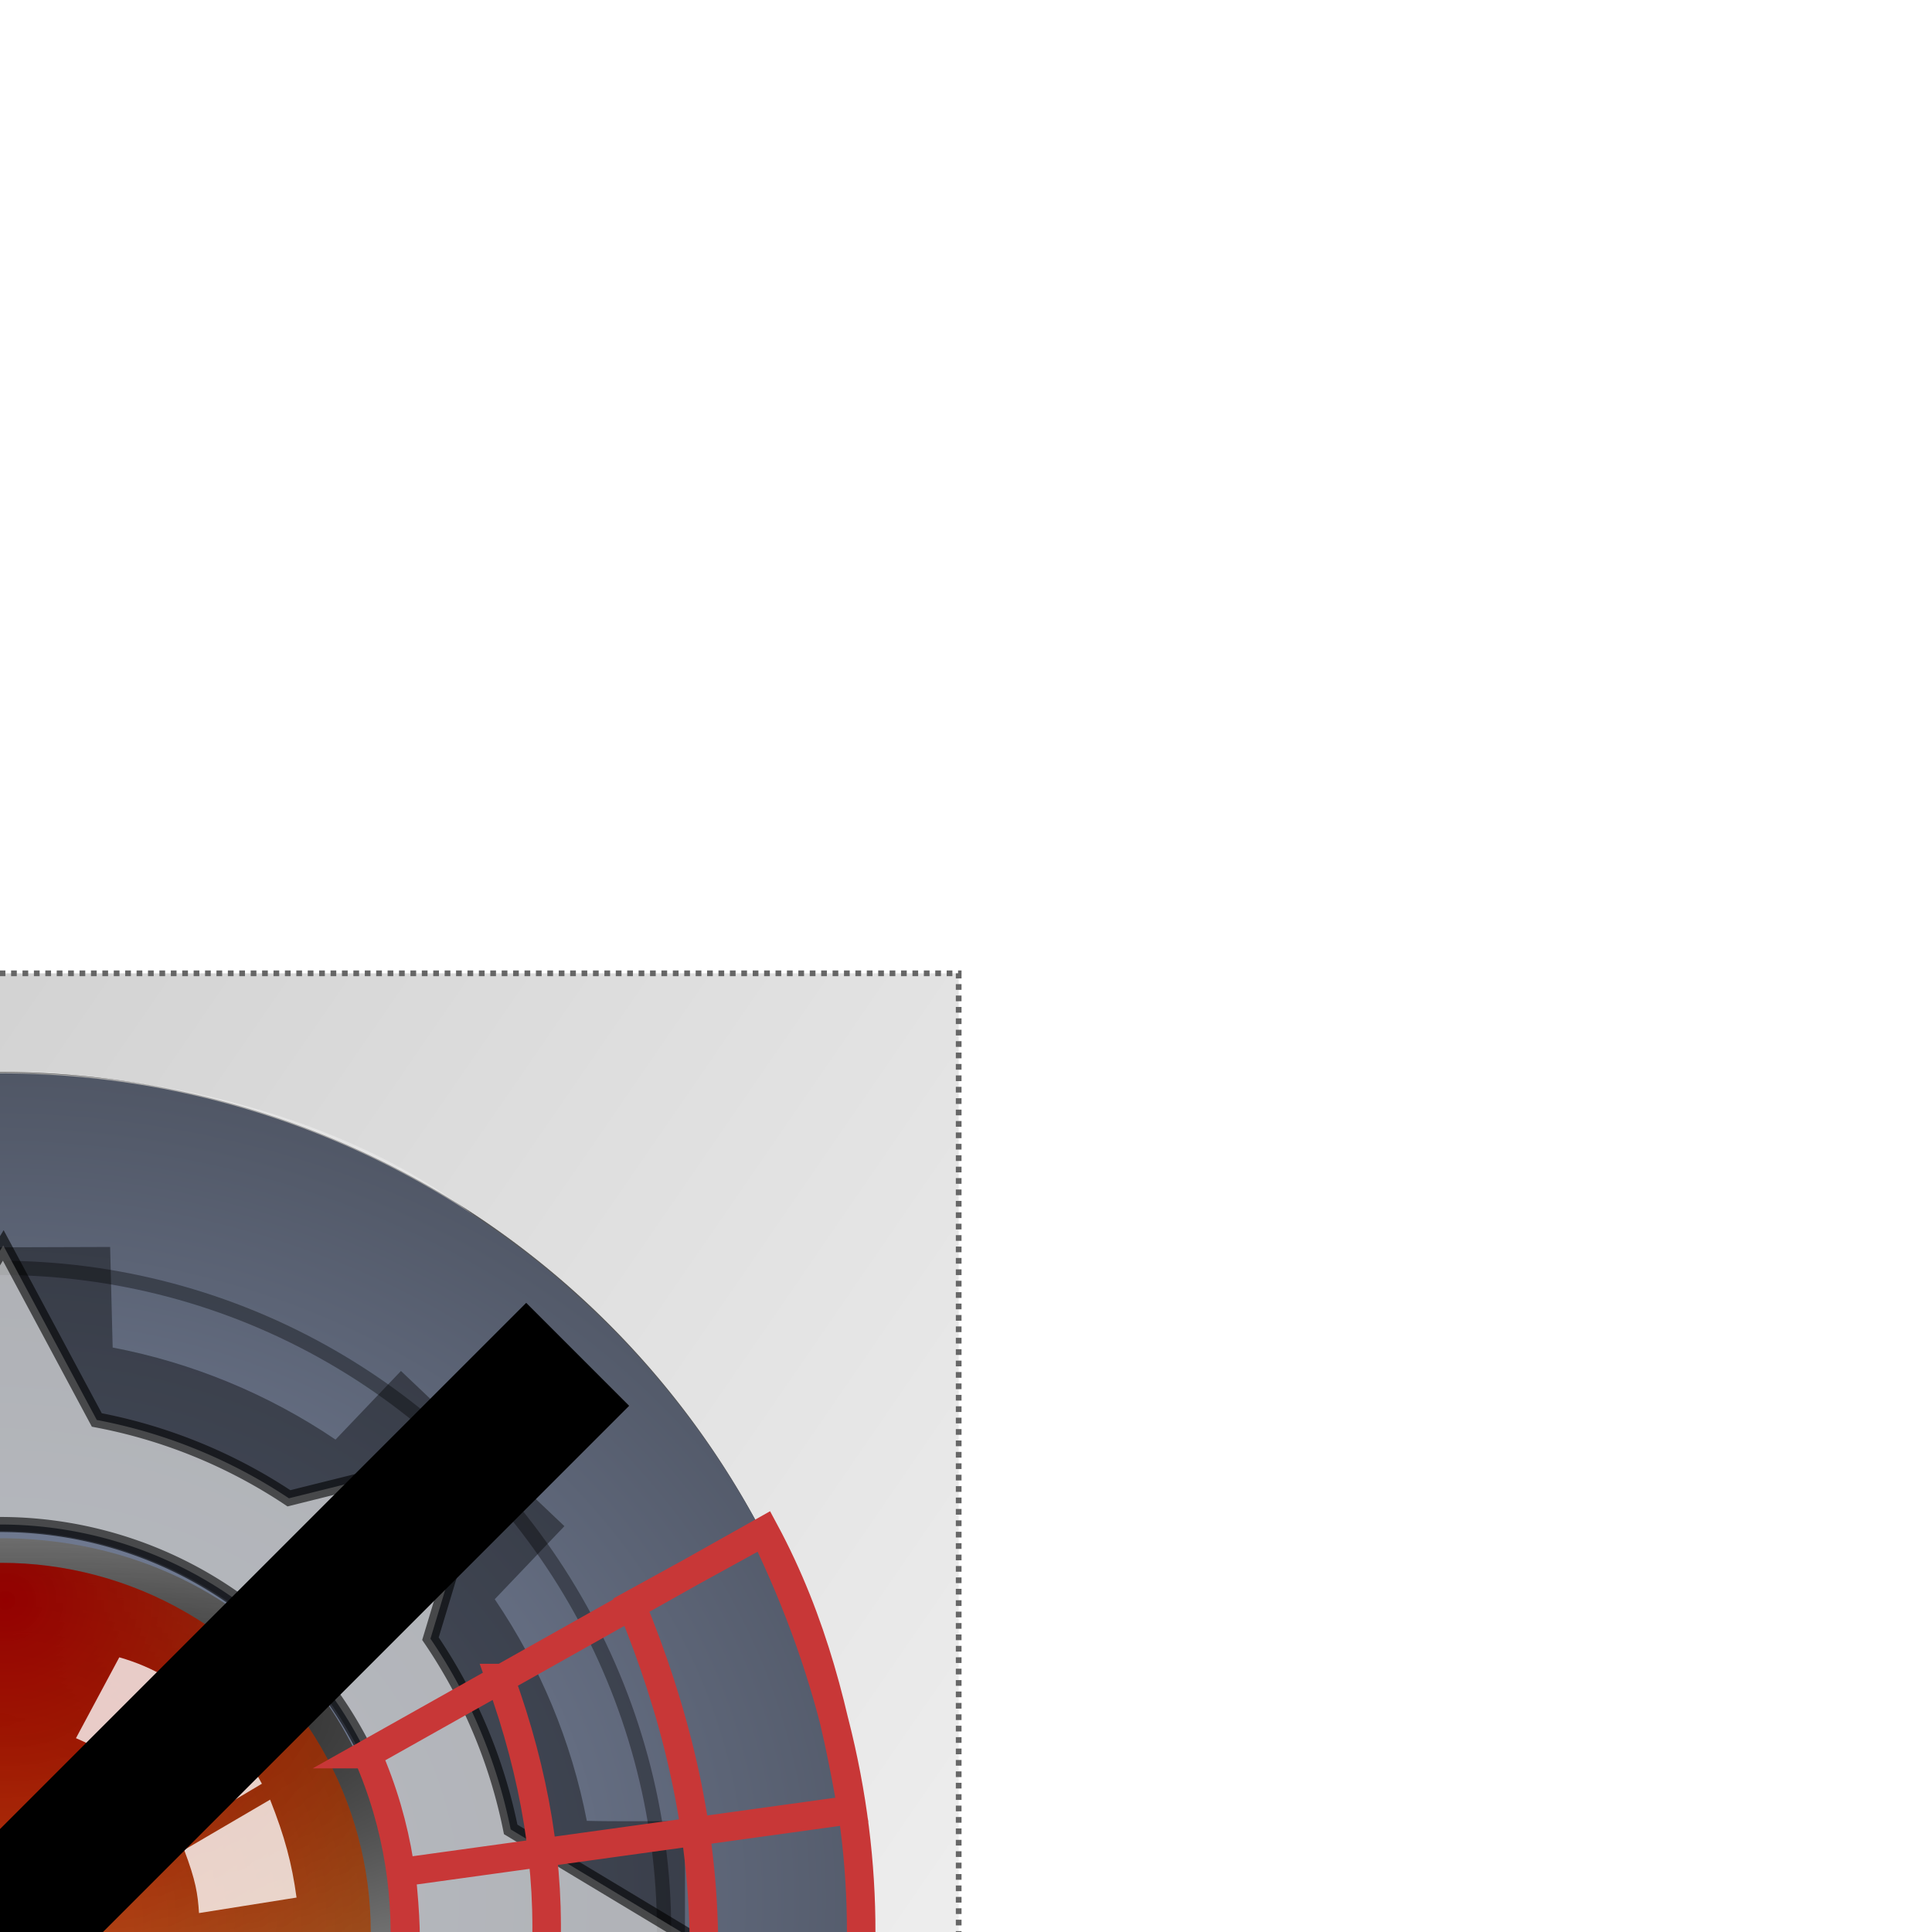 <?xml version="1.0" encoding="UTF-8" standalone="no"?>
<!-- Created with Inkscape (http://www.inkscape.org/) -->

<svg
   xmlns:osb="http://www.openswatchbook.org/uri/2009/osb"
   xmlns:dc="http://purl.org/dc/elements/1.1/"
   xmlns:cc="http://creativecommons.org/ns#"
   xmlns:rdf="http://www.w3.org/1999/02/22-rdf-syntax-ns#"
   xmlns:svg="http://www.w3.org/2000/svg"
   xmlns="http://www.w3.org/2000/svg"
   xmlns:xlink="http://www.w3.org/1999/xlink"
   xmlns:sodipodi="http://sodipodi.sourceforge.net/DTD/sodipodi-0.dtd"
   xmlns:inkscape="http://www.inkscape.org/namespaces/inkscape"
   inkscape:export-ydpi="96"
   inkscape:export-xdpi="96"
   inkscape:export-filename="C:\dev\quadrat\src\view\power\parasite.png"
   sodipodi:docname="piece_qr.svg"
   inkscape:version="0.92.2 (5c3e80d, 2017-08-06)"
   id="svg8"
   version="1.1"
   viewBox="0 0 67.733 67.733"
   height="256"
   width="256">
  <sodipodi:namedview
     inkscape:snap-center="true"
     inkscape:guide-bbox="true"
     showguides="true"
     inkscape:snap-global="true"
     inkscape:snap-others="true"
     inkscape:snap-nodes="false"
     showborder="false"
     units="px"
     inkscape:window-maximized="1"
     inkscape:window-y="-8"
     inkscape:window-x="-8"
     inkscape:window-height="1147"
     inkscape:window-width="1600"
     showgrid="false"
     inkscape:current-layer="parasite_host"
     inkscape:document-units="px"
     inkscape:cy="-29.162853"
     inkscape:cx="-6.5189981"
     inkscape:zoom="3.7190539"
     inkscape:pageshadow="2"
     inkscape:pageopacity="0.0"
     borderopacity="1.0"
     bordercolor="#666666"
     pagecolor="#ffffff"
     id="base" />
  <defs
     id="defs2">
    <linearGradient
       inkscape:collect="always"
       id="linearGradient991">
      <stop
         style="stop-color:#b40000;stop-opacity:0.709"
         offset="0"
         id="stop987" />
      <stop
         style="stop-color:#b43e00;stop-opacity:0.02"
         offset="1"
         id="stop989" />
    </linearGradient>
    <linearGradient
       id="linearGradient979"
       inkscape:collect="always">
      <stop
         id="stop975"
         offset="0"
         style="stop-color:#37ff10;stop-opacity:0.789" />
      <stop
         id="stop977"
         offset="1"
         style="stop-color:#37ff10;stop-opacity:0.02" />
    </linearGradient>
    <inkscape:path-effect
       effect="fill_between_strokes"
       id="path-effect24290"
       is_visible="true"
       linkedpath=""
       secondpath=""
       reversesecond="false" />
    <linearGradient
       id="linearGradient24268"
       osb:paint="solid">
      <stop
         style="stop-color:#000000;stop-opacity:1;"
         offset="0"
         id="stop24266" />
    </linearGradient>
    <linearGradient
       osb:paint="solid"
       id="linearGradient6948">
      <stop
         id="stop6946"
         offset="0"
         style="stop-color:#000000;stop-opacity:1;" />
    </linearGradient>
    <marker
       inkscape:isstock="true"
       style="overflow:visible;"
       id="marker6602"
       refX="0.0"
       refY="0.0"
       orient="auto"
       inkscape:stockid="Arrow1Lend">
      <path
         transform="scale(0.8) rotate(180) translate(12.5,0)"
         style="fill-rule:evenodd;stroke:none;stroke-width:1pt;stroke-opacity:1;fill:#808080;fill-opacity:1"
         d="M 0.0,0.0 L 5.0,-5.0 L -12.5,0.0 L 5.0,5.0 L 0.0,0.0 z "
         id="path6600" />
    </marker>
    <marker
       inkscape:isstock="true"
       style="overflow:visible;"
       id="Arrow1Lend"
       refX="0.0"
       refY="0.0"
       orient="auto"
       inkscape:stockid="Arrow1Lend">
      <path
         transform="scale(0.8) rotate(180) translate(12.5,0)"
         style="fill-rule:evenodd;stroke:none;stroke-width:1pt;stroke-opacity:1;fill:#808080;fill-opacity:1"
         d="M 0.0,0.0 L 5.0,-5.0 L -12.5,0.0 L 5.0,5.0 L 0.0,0.0 z "
         id="path6090" />
    </marker>
    <marker
       inkscape:isstock="true"
       style="overflow:visible"
       id="SquareL"
       refX="0.0"
       refY="0.0"
       orient="auto"
       inkscape:stockid="SquareL">
      <path
         transform="scale(0.8)"
         style="fill-rule:evenodd;stroke:#000000;stroke-width:1pt;stroke-opacity:1;fill:#808080;fill-opacity:1"
         d="M -5.0,-5.0 L -5.0,5.0 L 5.0,5.0 L 5.0,-5.0 L -5.0,-5.0 z "
         id="path6157" />
    </marker>
    <marker
       inkscape:isstock="true"
       style="overflow:visible"
       id="SquareM"
       refX="0.0"
       refY="0.0"
       orient="auto"
       inkscape:stockid="SquareM">
      <path
         transform="scale(0.4)"
         style="fill-rule:evenodd;stroke:none;stroke-width:1pt;stroke-opacity:1;fill:#808080;fill-opacity:1"
         d="M -5.0,-5.0 L -5.0,5.0 L 5.0,5.0 L 5.0,-5.0 L -5.0,-5.0 z "
         id="path6160" />
    </marker>
    <inkscape:path-effect
       reversesecond="false"
       secondpath=""
       linkedpath=""
       is_visible="true"
       id="path-effect6382"
       effect="fill_between_strokes" />
    <inkscape:path-effect
       bendpath-nodetypes="cc"
       vertical="false"
       scale_y_rel="false"
       prop_scale="1"
       bendpath="m -11.743,-27.354 c 2.739,1.505 5.624,-0.54 7.938,0"
       is_visible="true"
       id="path-effect6380"
       effect="bend_path" />
    <marker
       inkscape:isstock="true"
       style="overflow:visible"
       id="Arrow1Lstart"
       refX="0.0"
       refY="0.0"
       orient="auto"
       inkscape:stockid="Arrow1Lstart">
      <path
         transform="scale(0.8) translate(12.5,0)"
         style="fill-rule:evenodd;stroke:none;stroke-width:1pt;stroke-opacity:1;fill:#8693b0;fill-opacity:1"
         d="M 0.0,0.0 L 5.0,-5.0 L -12.5,0.0 L 5.0,5.0 L 0.0,0.0 z "
         id="path6087" />
    </marker>
    <linearGradient
       osb:paint="solid"
       id="linearGradient6083">
      <stop
         id="stop6081"
         offset="0"
         style="stop-color:#000000;stop-opacity:1;" />
    </linearGradient>
    <linearGradient
       osb:paint="solid"
       id="linearGradient6077">
      <stop
         id="stop6075"
         offset="0"
         style="stop-color:#000000;stop-opacity:1;" />
    </linearGradient>
    <linearGradient
       id="linearGradient932"
       inkscape:collect="always">
      <stop
         id="stop928"
         offset="0"
         style="stop-color:#c6c6c6;stop-opacity:1" />
      <stop
         id="stop930"
         offset="1"
         style="stop-color:#ffffff;stop-opacity:1" />
    </linearGradient>
    <inkscape:path-effect
       fuse_tolerance="0"
       vertical_pattern="false"
       prop_units="false"
       tang_offset="0"
       normal_offset="0"
       spacing="0"
       scale_y_rel="false"
       prop_scale="0.265"
       copytype="single_stretched"
       pattern="M 0,5 C 0,2.24 2.24,0 5,0 7.76,0 10,2.24 10,5 10,7.76 7.76,10 5,10 2.24,10 0,7.76 0,5 Z"
       is_visible="true"
       id="path-effect1635"
       effect="skeletal" />
    <inkscape:path-effect
       is_visible="true"
       id="path-effect1633"
       effect="spiro" />
    <linearGradient
       inkscape:collect="always"
       id="linearGradient1629">
      <stop
         style="stop-color:#8693b0;stop-opacity:1"
         offset="0"
         id="stop1625" />
      <stop
         style="stop-color:#171717;stop-opacity:1"
         offset="1"
         id="stop1627" />
    </linearGradient>
    <linearGradient
       inkscape:collect="always"
       id="linearGradient5200">
      <stop
         style="stop-color:#ad0000;stop-opacity:1"
         offset="0"
         id="stop5196" />
      <stop
         style="stop-color:#ff9100;stop-opacity:0.478"
         offset="1"
         id="stop5198" />
    </linearGradient>
    <inkscape:path-effect
       effect="skeletal"
       id="path-effect5192"
       is_visible="true"
       pattern="m -13.043,88.812 2.458,11.66 1.044,-11.893 -3.328,10.007 z"
       copytype="repeated_stretched"
       prop_scale="1.582"
       scale_y_rel="false"
       spacing="0"
       normal_offset="0"
       tang_offset="0"
       prop_units="false"
       vertical_pattern="false"
       fuse_tolerance="0" />
    <linearGradient
       id="linearGradient5186"
       inkscape:collect="always">
      <stop
         id="stop5182"
         offset="0"
         style="stop-color:#00b915;stop-opacity:1" />
      <stop
         id="stop5184"
         offset="1"
         style="stop-color:#00a2ff;stop-opacity:0.48" />
    </linearGradient>
    <inkscape:path-effect
       fuse_tolerance="0"
       vertical_pattern="false"
       prop_units="false"
       tang_offset="0"
       normal_offset="0"
       spacing="0"
       scale_y_rel="false"
       prop_scale="1.582"
       copytype="repeated_stretched"
       pattern="m -13.075,88.779 2.458,11.66 1.044,-11.893 -3.328,10.007 z"
       is_visible="true"
       id="path-effect5111"
       effect="skeletal" />
    <inkscape:path-effect
       pattern-nodetypes="cc"
       fuse_tolerance="0"
       vertical_pattern="false"
       prop_units="false"
       tang_offset="0"
       normal_offset="0"
       spacing="0"
       scale_y_rel="false"
       prop_scale="1.15"
       copytype="repeated_stretched"
       pattern="m -3.692,-9.722 3.953,8.614"
       is_visible="true"
       id="path-effect5078"
       effect="skeletal" />
    <inkscape:path-effect
       fuse_tolerance="0"
       vertical_pattern="false"
       prop_units="false"
       tang_offset="0"
       normal_offset="0"
       spacing="0"
       scale_y_rel="false"
       prop_scale="1"
       copytype="single_stretched"
       pattern="M 0,0 H 1"
       is_visible="true"
       id="path-effect5065"
       effect="skeletal" />
    <inkscape:path-effect
       fuse_tolerance="0"
       vertical_pattern="false"
       prop_units="false"
       tang_offset="0"
       normal_offset="0"
       spacing="0"
       scale_y_rel="false"
       prop_scale="1000000"
       copytype="repeated_stretched"
       pattern="M 0,0 H 1"
       is_visible="true"
       id="path-effect5038"
       effect="skeletal" />
    <linearGradient
       inkscape:collect="always"
       id="linearGradient4700">
      <stop
         style="stop-color:#ffffff;stop-opacity:1"
         offset="0"
         id="stop4696" />
      <stop
         style="stop-color:#fdfdfd;stop-opacity:0.331"
         offset="1"
         id="stop4698" />
    </linearGradient>
    <linearGradient
       inkscape:collect="always"
       id="linearGradient4668">
      <stop
         style="stop-color:#fdfdfd;stop-opacity:0"
         offset="0"
         id="stop4664" />
      <stop
         style="stop-color:#050505;stop-opacity:1"
         offset="1"
         id="stop4666" />
    </linearGradient>
    <linearGradient
       inkscape:collect="always"
       id="linearGradient4644">
      <stop
         style="stop-color:#f1f1f1;stop-opacity:0.51"
         offset="0"
         id="stop4640" />
      <stop
         style="stop-color:#ffffff;stop-opacity:0"
         offset="1"
         id="stop4642" />
    </linearGradient>
    <linearGradient
       id="linearGradient4628"
       inkscape:collect="always">
      <stop
         id="stop4624"
         offset="0"
         style="stop-color:#000000;stop-opacity:0" />
      <stop
         id="stop4626"
         offset="1"
         style="stop-color:#000000;stop-opacity:0.389" />
    </linearGradient>
    <linearGradient
       inkscape:collect="always"
       id="linearGradient4613">
      <stop
         style="stop-color:#38ff10;stop-opacity:1"
         offset="0"
         id="stop4609" />
      <stop
         style="stop-color:#145100;stop-opacity:0.988"
         offset="1"
         id="stop4611" />
    </linearGradient>
    <linearGradient
       inkscape:collect="always"
       id="linearGradient4607">
      <stop
         style="stop-color:#111111;stop-opacity:1"
         offset="0"
         id="stop4603" />
      <stop
         style="stop-color:#ffffff;stop-opacity:1"
         offset="1"
         id="stop4605" />
    </linearGradient>
    <linearGradient
       id="linearGradient4587"
       inkscape:collect="always">
      <stop
         id="stop4583"
         offset="0"
         style="stop-color:#dbdbdb;stop-opacity:1" />
      <stop
         id="stop4585"
         offset="1"
         style="stop-color:#050505;stop-opacity:1" />
    </linearGradient>
    <radialGradient
       inkscape:collect="always"
       xlink:href="#linearGradient4587"
       id="radialGradient4581"
       gradientUnits="userSpaceOnUse"
       gradientTransform="matrix(4.223,-6.9026002e-4,6.1694356e-4,3.773,-158.503,13.122)"
       cx="53.885"
       cy="-11.164"
       fx="53.885"
       fy="-11.164"
       r="33.999" />
    <radialGradient
       inkscape:collect="always"
       xlink:href="#linearGradient4607"
       id="radialGradient4601"
       cx="68.534"
       cy="-29.486"
       fx="68.534"
       fy="-29.486"
       r="15.478"
       gradientUnits="userSpaceOnUse"
       gradientTransform="matrix(4.479,0.071,-0.025,1.6,-238.704,12.797)" />
    <radialGradient
       inkscape:collect="always"
       xlink:href="#linearGradient4613"
       id="radialGradient4615"
       cx="68.845"
       cy="-26.747"
       fx="68.845"
       fy="-26.747"
       r="14.287"
       gradientUnits="userSpaceOnUse"
       gradientTransform="matrix(2.47,-0.009,0.008,2.271,-101.079,26.977)" />
    <radialGradient
       inkscape:collect="always"
       xlink:href="#linearGradient4628"
       id="radialGradient4622"
       gradientUnits="userSpaceOnUse"
       gradientTransform="matrix(2.262,0.014,-0.013,2.208,-87.229,24.087)"
       cx="68.988"
       cy="-21.271"
       fx="68.988"
       fy="-21.271"
       r="14.287" />
    <filter
       inkscape:collect="always"
       style="color-interpolation-filters:sRGB"
       id="filter4634"
       x="-0.004"
       width="1.007"
       y="-0.004"
       height="1.007">
      <feGaussianBlur
         inkscape:collect="always"
         stdDeviation="0.046"
         id="feGaussianBlur4636" />
    </filter>
    <linearGradient
       inkscape:collect="always"
       xlink:href="#linearGradient4644"
       id="linearGradient4646"
       x1="69.205"
       y1="55.33"
       x2="69.298"
       y2="22.963"
       gradientUnits="userSpaceOnUse"
       gradientTransform="matrix(1,0,0,-0.765,-0.187,-12.076)" />
    <radialGradient
       inkscape:collect="always"
       xlink:href="#linearGradient4668"
       id="radialGradient4662"
       gradientUnits="userSpaceOnUse"
       gradientTransform="matrix(1.201,-0.008,0.008,1.188,6.158,-18.988)"
       cx="52.236"
       cy="-3.98"
       fx="52.236"
       fy="-3.98"
       r="33.999" />
    <radialGradient
       inkscape:collect="always"
       xlink:href="#linearGradient4700"
       id="radialGradient4702"
       cx="68.924"
       cy="-21.431"
       fx="68.924"
       fy="-21.431"
       r="28.092"
       gradientUnits="userSpaceOnUse" />
    <filter
       inkscape:collect="always"
       style="color-interpolation-filters:sRGB"
       id="filter4816"
       x="-0.1"
       width="1.199"
       y="-0.1"
       height="1.199">
      <feGaussianBlur
         inkscape:collect="always"
         stdDeviation="2.332"
         id="feGaussianBlur4818" />
    </filter>
    <filter
       id="filter4958"
       style="color-interpolation-filters:sRGB;"
       inkscape:label="Rough Paper"
       inkscape:menu="Textures"
       inkscape:menu-tooltip="Aquarelle paper effect which can be used for pictures as for objects"
       width="1.3"
       x="-0.15"
       height="1.3"
       y="-0.15">
      <feTurbulence
         id="feTurbulence4944"
         result="result4"
         seed="0"
         numOctaves="5"
         baseFrequency="0.04"
         type="fractalNoise" />
      <feDisplacementMap
         id="feDisplacementMap4946"
         result="result3"
         scale="10"
         xChannelSelector="R"
         yChannelSelector="G"
         in2="result4"
         in="SourceGraphic" />
      <feDiffuseLighting
         id="feDiffuseLighting4950"
         in="result4"
         result="result1"
         surfaceScale="2"
         diffuseConstant="1"
         lighting-color="rgb(233,230,215)">
        <feDistantLight
           id="feDistantLight4948"
           elevation="40"
           azimuth="235" />
      </feDiffuseLighting>
      <feComposite
         id="feComposite4952"
         result="result2"
         in2="result1"
         in="result3"
         operator="in" />
      <feComposite
         id="feComposite4954"
         k1="1.7"
         operator="arithmetic"
         result="result5"
         in2="result1" />
      <feBlend
         id="feBlend4956"
         mode="normal"
         in2="result3"
         in="result5" />
    </filter>
    <radialGradient
       gradientUnits="userSpaceOnUse"
       gradientTransform="matrix(1.44,-0.019,0.021,1.53,-92.097,108.442)"
       r="37.083"
       fy="-25.71"
       fx="64.297"
       cy="-25.71"
       cx="64.297"
       id="radialGradient5188"
       xlink:href="#linearGradient5200"
       inkscape:collect="always" />
    <radialGradient
       r="37.083"
       fy="-25.71"
       fx="64.297"
       cy="-25.71"
       cx="64.297"
       gradientTransform="matrix(1.435,-0.02,0.021,1.535,-91.857,108.498)"
       gradientUnits="userSpaceOnUse"
       id="radialGradient5194"
       xlink:href="#linearGradient5186"
       inkscape:collect="always" />
    <filter
       id="filter1377"
       style="color-interpolation-filters:sRGB;"
       inkscape:menu-tooltip="Metallized effect with a soft lighting, slightly translucent at the edges"
       inkscape:menu="Materials"
       inkscape:label="Metallized Paint">
      <feGaussianBlur
         id="feGaussianBlur1351"
         result="result1"
         stdDeviation="1" />
      <feComposite
         id="feComposite1353"
         operator="in"
         result="result4"
         in2="result1"
         in="result1" />
      <feBlend
         id="feBlend1355"
         in2="result4"
         result="result5"
         mode="screen"
         in="result1" />
      <feGaussianBlur
         id="feGaussianBlur1357"
         in="result5"
         result="result6"
         stdDeviation="8" />
      <feComposite
         id="feComposite1359"
         result="result8"
         in2="result5"
         in="result6"
         operator="atop" />
      <feComposite
         id="feComposite1361"
         in2="result8"
         in="result6"
         result="fbSourceGraphic"
         operator="in" />
      <feGaussianBlur
         id="feGaussianBlur1363"
         stdDeviation="2.5"
         in="fbSourceGraphic"
         result="result0" />
      <feSpecularLighting
         id="feSpecularLighting1367"
         in="result0"
         result="result1"
         lighting-color="rgb(255,255,255)"
         surfaceScale="1"
         specularConstant="1.5"
         specularExponent="45">
        <fePointLight
           id="fePointLight1365"
           x="-6000"
           y="-9000"
           z="21000" />
      </feSpecularLighting>
      <feComposite
         id="feComposite1369"
         in2="fbSourceGraphic"
         in="result1"
         result="result2"
         operator="in" />
      <feComposite
         id="feComposite1371"
         in2="result2"
         in="fbSourceGraphic"
         result="result4"
         operator="arithmetic"
         k2="1"
         k3="1" />
      <feComposite
         id="feComposite1373"
         result="result91"
         in2="result4"
         in="result9"
         operator="in" />
      <feBlend
         id="feBlend1375"
         in2="result91"
         mode="multiply" />
    </filter>
    <radialGradient
       r="33.999"
       fy="-8.133"
       fx="53.626"
       cy="-8.133"
       cx="53.626"
       gradientTransform="matrix(7.696,-0.035,0.03,6.601,-413.972,306.906)"
       gradientUnits="userSpaceOnUse"
       id="radialGradient1449"
       xlink:href="#linearGradient1629"
       inkscape:collect="always" />
    <linearGradient
       gradientUnits="userSpaceOnUse"
       y2="106.736"
       x2="43.163"
       y1="50.94"
       x1="-38.016"
       id="linearGradient926"
       xlink:href="#linearGradient932"
       inkscape:collect="always" />
    <marker
       id="marker4606"
       orient="auto"
       refY="4.748"
       refX="4.748"
       markerHeight="9.497"
       markerWidth="9.497">
      <path
         style="opacity:1;fill:#808080;fill-opacity:1;stroke:none;stroke-width:0.503;stroke-miterlimit:4;stroke-dasharray:0.503, 0.503;stroke-dashoffset:0"
         d="M 0,0 H 9.497 V 9.497 H 0 Z"
         id="rect6440"
         inkscape:connector-curvature="0" />
    </marker>
    <radialGradient
       inkscape:collect="always"
       xlink:href="#linearGradient5200"
       id="radialGradient4699"
       gradientUnits="userSpaceOnUse"
       gradientTransform="matrix(2.47,-0.009,0.008,2.271,-101.079,26.977)"
       cx="68.845"
       cy="-26.747"
       fx="68.845"
       fy="-26.747"
       r="14.287" />
    <radialGradient
       inkscape:collect="always"
       xlink:href="#linearGradient991"
       id="radialGradient967"
       gradientUnits="userSpaceOnUse"
       gradientTransform="matrix(2.366,-0.005,0.005,2.374,-93.893,28.966)"
       cx="68.829"
       cy="-21.113"
       fx="68.829"
       fy="-21.113"
       r="14.287" />
    <radialGradient
       inkscape:collect="always"
       xlink:href="#linearGradient979"
       id="radialGradient985"
       gradientUnits="userSpaceOnUse"
       gradientTransform="matrix(2.359,-0.005,0.005,2.368,-93.32,28.918)"
       cx="68.829"
       cy="-21.113"
       fx="68.829"
       fy="-21.113"
       r="14.287" />
  </defs>
  <rect
     style="display:inline;opacity:1;fill:url(#linearGradient926);fill-opacity:1;stroke:#666666;stroke-width:0.2;stroke-miterlimit:4;stroke-dasharray:0.2, 0.2;stroke-dashoffset:0"
     id="cell"
     width="67.221"
     height="67.221"
     x="-33.611"
     y="34.123"
     inkscape:export-filename="C:\dev\quadrat\src\battle\cell_1_s.png"
     inkscape:export-xdpi="96"
     inkscape:export-ydpi="96"
     inkscape:label="cell"
     sodipodi:insensitive="true" />
  <path
     sodipodi:insensitive="true"
     inkscape:label="ability_red"
     inkscape:export-ydpi="24.081503"
     inkscape:export-xdpi="24.081503"
     inkscape:export-filename="C:\dev\quadrat\src\battle\ability_red.png"
     sodipodi:nodetypes="sssss"
     inkscape:connector-curvature="0"
     inkscape:original-d="M 24.332122,67.845991 C 23.670622,51.105111 15.96197,43.49014 -0.0322275,43.542394 c -15.3547305,0.05016 -24.4558595,5.981967 -24.3643445,24.303597 0.09705,19.428645 9.009615,24.037662 24.3643445,24.303597 15.9918755,0.276969 25.0066595,-8.04808 24.3643495,-24.303597 z"
     inkscape:path-effect="#path-effect5111"
     id="path5099"
     d="m 15.3,68.203 c 6.105,-0.945 12.215,-2.126 18.267,-3.639 -6.295,0.118 -12.583,0.371 -18.855,0.776 5.345,0.303 10.716,1.043 16.032,2.058 -5.148,0.283 -10.297,0.551 -15.444,0.805 z m -0.222,-2.903 c 6.053,-1.321 12.049,-2.967 17.924,-5.036 -6.256,0.631 -12.484,1.437 -18.672,2.438 5.32,-0.259 10.72,0.035 16.119,0.719 -5.121,0.647 -10.245,1.273 -15.371,1.878 z m -0.387,-2.671 c 5.903,-1.819 11.688,-4.054 17.289,-6.801 -6.145,1.284 -12.238,2.786 -18.268,4.523 5.252,-0.95 10.636,-1.232 16.073,-1.007 -5.025,1.121 -10.057,2.216 -15.095,3.285 z m -0.629,-2.393 c 1.061,-0.458 2.115,-0.933 3.162,-1.427 4.542,-2.126 8.954,-4.638 13.132,-7.553 -5.94,2.109 -11.771,4.49 -17.46,7.151 4.559,-1.668 9.428,-2.677 14.378,-3.089 0.466,-0.041 0.934,-0.077 1.402,-0.108 -4.862,1.707 -9.733,3.383 -14.614,5.026 z m -0.837,-1.996 c 5.283,-3.209 10.22,-7.024 14.616,-11.473 -5.491,3.063 -10.796,6.417 -15.878,10.069 4.51,-2.76 9.599,-4.664 14.969,-5.795 -4.549,2.437 -9.118,4.837 -13.708,7.199 z m -0.969,-1.626 c 4.388,-3.82 8.301,-8.203 11.573,-13.176 0.186,-0.284 0.37,-0.57 0.552,-0.858 -4.788,4.096 -9.278,8.485 -13.472,13.132 1.343,-1.3 2.779,-2.511 4.307,-3.619 2.802,-2.032 5.889,-3.692 9.18,-5.001 -4.015,3.214 -8.062,6.388 -12.139,9.522 z M 11.148,55.435 C 14.866,50.53 17.842,45.053 20.097,39.197 16.281,44.191 12.761,49.397 9.533,54.781 12.617,50.449 16.447,46.61 21.022,43.572 17.773,47.56 14.481,51.515 11.148,55.435 Z M 9.713,54.461 C 12.34,48.892 14.25,42.935 15.465,36.782 12.619,42.404 10.064,48.159 7.799,54.011 10.139,49.248 13.233,44.763 17.08,40.862 14.665,45.419 12.21,49.952 9.713,54.461 Z M 7.921,53.663 c 0.331,-1.245 0.633,-2.499 0.904,-3.76 1.017,-4.794 1.637,-9.67 1.92,-14.599 -1.928,5.975 -3.616,12.015 -5.084,18.108 1.597,-4.511 3.64,-8.882 6.254,-13.027 0.298,-0.468 0.604,-0.933 0.918,-1.394 -1.597,4.903 -3.235,9.794 -4.912,14.672 z M 5.735,53.052 C 6.392,46.926 6.506,40.712 6.191,34.472 5,40.645 4.003,46.854 3.18,53.087 4.485,47.892 6.226,42.782 8.574,37.876 7.658,42.941 6.712,48 5.735,53.052 Z m -2.521,-0.332 C 3.141,46.538 2.637,40.325 1.816,34.143 1.211,40.412 0.754,46.687 0.426,52.957 1.372,47.696 2.638,42.431 4.393,37.282 4.024,42.431 3.631,47.577 3.213,52.72 Z M 0.428,52.589 C 0.294,51.29 0.146,49.992 -0.015,48.696 -0.632,43.849 -1.389,38.997 -2.341,34.167 -2.522,40.458 -2.58,46.75 -2.492,53.035 c 0.523,-4.775 1.382,-9.553 2.444,-14.282 0.124,-0.546 0.252,-1.092 0.384,-1.638 0.048,5.157 0.079,10.314 0.092,15.473 z m -2.942,0.078 c -1.027,-6.11 -2.36,-12.183 -4.11,-18.161 0.304,6.282 0.778,12.544 1.446,18.778 0.032,-5.328 0.613,-10.706 1.558,-16.062 0.389,5.147 0.757,10.295 1.107,15.445 z m -2.719,0.253 c -1.506,-5.992 -3.423,-11.89 -5.861,-17.634 0.949,6.206 2.116,12.373 3.523,18.49 -0.664,-5.297 -0.649,-10.69 -0.138,-16.107 0.851,5.079 1.676,10.163 2.475,15.251 z m -2.433,0.501 c -0.283,-0.769 -0.575,-1.535 -0.877,-2.298 -1.947,-4.977 -4.342,-9.843 -7.223,-14.456 1.792,6.046 3.868,11.995 6.241,17.808 -1.512,-4.833 -2.258,-9.986 -2.353,-15.174 -0.006,-0.25 -0.01,-0.499 -0.013,-0.749 1.441,4.949 2.849,9.905 4.225,14.869 z m -2.008,0.718 C -12.599,48.693 -16.164,43.573 -20.429,38.995 c 2.803,5.626 5.92,11.07 9.366,16.291 -2.6,-4.599 -4.257,-9.776 -5.105,-15.203 2.205,4.666 4.37,9.351 6.495,14.056 z m -1.599,0.846 c -3.122,-3.939 -6.707,-7.521 -10.788,-10.629 -0.906,-0.687 -1.834,-1.349 -2.783,-1.985 3.932,4.918 8.184,9.533 12.715,13.845 -1.608,-1.736 -3.062,-3.623 -4.331,-5.66 -1.566,-2.514 -2.832,-5.229 -3.822,-8.088 3.046,4.141 6.049,8.314 9.008,12.518 z m -1.127,0.983 c -4.778,-3.867 -10.185,-6.973 -16.003,-9.34 4.906,3.927 10.042,7.553 15.369,10.879 -4.286,-3.151 -8.047,-7.063 -10.941,-11.732 3.896,3.355 7.755,6.753 11.576,10.193 z m -0.952,1.353 c -5.51,-2.746 -11.442,-4.757 -17.581,-6.053 5.579,2.936 11.299,5.573 17.12,7.913 -4.73,-2.391 -9.177,-5.554 -12.998,-9.487 4.512,2.5 8.998,5.042 13.459,7.627 z m -0.807,1.733 c -0.98,-0.277 -1.967,-0.535 -2.958,-0.773 -5.033,-1.187 -10.163,-1.932 -15.355,-2.302 5.945,2.009 11.957,3.78 18.026,5.332 -4.647,-1.72 -9.136,-3.914 -13.376,-6.72 -0.315,-0.212 -0.629,-0.427 -0.941,-0.646 4.881,1.662 9.75,3.366 14.604,5.11 z m -0.647,2.179 c -6.113,-0.742 -12.321,-0.943 -18.564,-0.719 6.153,1.278 12.345,2.364 18.566,3.277 -5.177,-1.382 -10.259,-3.194 -15.129,-5.607 5.049,0.986 10.091,2.002 15.127,3.049 z m -0.364,2.52 c -6.18,-0.016 -12.401,0.398 -18.602,1.124 6.262,0.699 12.536,1.251 18.809,1.677 -5.258,-1.031 -10.505,-2.375 -15.626,-4.203 5.143,0.444 10.282,0.911 15.418,1.403 z m -0.161,2.793 c -3.735,0.329 -7.466,0.775 -11.177,1.31 -2.432,0.348 -4.866,0.73 -7.298,1.153 6.284,0.282 12.578,0.464 18.873,0.524 -3.227,-0.446 -6.45,-1.023 -9.65,-1.687 -2.082,-0.432 -4.164,-0.91 -6.241,-1.445 5.164,0.031 10.328,0.079 15.493,0.145 z m 0.029,3.001 c -6.13,0.922 -12.25,2.097 -18.292,3.642 6.299,-0.125 12.586,-0.399 18.85,-0.845 -5.333,-0.247 -10.708,-0.988 -16.041,-2.028 5.161,-0.273 10.322,-0.529 15.483,-0.769 z m 0.192,2.839 c -6.051,1.33 -12.025,3.023 -17.857,5.195 6.241,-0.701 12.446,-1.601 18.604,-2.722 -5.3,0.396 -10.694,0.159 -16.099,-0.515 5.114,-0.676 10.231,-1.328 15.353,-1.958 z m 0.388,2.552 c -5.867,1.889 -11.593,4.25 -17.113,7.199 3.194,-0.756 6.372,-1.58 9.533,-2.476 2.883,-0.817 5.748,-1.705 8.59,-2.662 -0.776,0.191 -1.558,0.362 -2.344,0.515 -4.479,0.821 -9.056,1.106 -13.679,0.973 4.997,-1.213 10.001,-2.396 15.012,-3.55 z m 0.665,2.189 c -5.597,2.571 -10.956,5.827 -15.826,9.787 5.815,-2.445 11.474,-5.207 16.931,-8.294 -4.778,2.264 -10.088,3.609 -15.539,4.109 4.797,-1.909 9.609,-3.776 14.434,-5.602 z m 0.79,1.682 c -5.077,3.515 -9.677,7.728 -13.548,12.655 5.176,-3.554 10.092,-7.442 14.704,-11.669 -4.088,3.35 -8.982,5.718 -14.29,7.18 4.349,-2.766 8.728,-5.488 13.134,-8.166 z m 0.891,1.239 c -2.256,2.385 -4.306,4.973 -6.112,7.767 -1.566,2.422 -2.939,4.972 -4.131,7.626 4.177,-4.693 8.003,-9.654 11.5,-14.841 -2.125,2.747 -4.601,5.227 -7.469,7.33 -1.497,1.096 -3.091,2.074 -4.767,2.939 3.617,-3.652 7.277,-7.26 10.979,-10.822 z m 1.059,0.862 c -2.996,5.354 -5.156,11.207 -6.604,17.326 3.084,-5.483 5.862,-11.135 8.355,-16.912 -2.521,4.703 -5.757,9.064 -9.859,12.696 2.656,-4.4 5.359,-8.77 8.108,-13.11 z m 1.615,0.756 c -1.827,5.895 -2.941,12.069 -3.465,18.288 0.775,-2.161 1.516,-4.331 2.223,-6.507 1.232,-3.801 2.373,-7.625 3.429,-11.468 -0.389,0.988 -0.798,1.969 -1.23,2.942 -1.706,3.903 -3.828,7.717 -6.443,11.24 1.789,-4.848 3.617,-9.68 5.486,-14.495 z m 2.103,0.67 c -0.838,6.12 -1.153,12.316 -1.074,18.549 1.401,-6.12 2.62,-12.277 3.681,-18.463 -1.519,5.13 -3.427,10.161 -5.918,15.005 1.075,-5.036 2.178,-10.066 3.311,-15.091 z m 2.561,0.45 c -0.144,6.172 0.112,12.385 0.64,18.598 0.868,-6.23 1.607,-12.477 2.239,-18.733 -1.226,5.227 -2.707,10.419 -4.637,15.491 0.564,-5.122 1.149,-10.241 1.758,-15.357 z m 2.86,0.233 c 0.371,6.185 1.02,12.376 1.817,18.533 0.072,-0.887 0.142,-1.774 0.211,-2.661 0.438,-5.374 0.774,-10.76 0.996,-16.153 -0.233,1.426 -0.497,2.849 -0.79,4.268 -0.838,3.836 -1.769,7.676 -2.868,11.486 0.197,-5.158 0.408,-10.316 0.635,-15.473 z m 3.024,0.087 C 1.521,89.255 2.528,95.401 3.958,101.476 3.994,95.179 3.856,88.889 3.525,82.619 3.204,87.946 2.342,93.3 1.091,98.586 0.989,93.426 0.908,88.267 0.848,83.108 Z M 3.559,82.985 C 4.744,89.06 6.346,95.065 8.453,100.93 7.845,94.676 7.023,88.455 5.972,82.278 6.317,87.586 6.014,92.982 5.212,98.372 4.635,93.247 4.084,88.117 3.559,82.985 Z m 2.488,-0.347 c 1.809,5.896 4.117,11.654 7.012,17.203 -0.441,-1.955 -0.909,-3.904 -1.402,-5.847 -1.05,-4.147 -2.229,-8.262 -3.539,-12.336 0.249,1.112 0.463,2.234 0.642,3.363 0.643,4.162 0.837,8.405 0.657,12.683 C 8.263,92.69 7.139,87.667 6.047,82.638 Z m 2.196,-0.632 C 10.782,87.626 13.943,93.019 17.735,98.006 15.419,92.147 12.817,86.418 9.926,80.853 11.972,85.743 13.205,91.052 13.67,96.502 11.823,91.683 10.014,86.85 8.243,82.005 Z m 1.862,-0.831 c 3.396,5.155 7.42,9.913 12.079,14.095 -3.304,-5.344 -6.902,-10.485 -10.798,-15.39 2.989,4.375 5.125,9.363 6.455,14.686 -2.617,-4.44 -5.196,-8.904 -7.736,-13.39 z m 1.516,-1.014 c 2.249,2.356 4.676,4.553 7.281,6.564 2.31,1.783 4.751,3.408 7.304,4.877 -4.317,-4.571 -8.902,-8.859 -13.72,-12.861 2.523,2.426 4.762,5.167 6.639,8.212 0.962,1.561 1.824,3.193 2.59,4.887 -3.404,-3.86 -6.769,-7.753 -10.094,-11.679 z m 1.154,-1.193 c 5.072,3.479 10.661,6.25 16.589,8.312 -5.135,-3.632 -10.463,-6.976 -15.952,-10.027 4.424,2.952 8.397,6.656 11.639,11.076 -4.123,-3.08 -8.215,-6.2 -12.276,-9.36 z m 0.964,-1.546 c 5.665,2.431 11.677,4.157 17.858,5.176 -4.449,-2.079 -8.971,-3.979 -13.551,-5.698 -1.294,-0.487 -2.591,-0.961 -3.893,-1.422 0.333,0.154 0.664,0.311 0.994,0.471 4.459,2.128 8.68,4.933 12.437,8.385 -4.636,-2.264 -9.251,-4.568 -13.844,-6.913 z m 0.764,-1.832 c 6.023,1.381 12.189,2.099 18.428,2.259 -6.028,-1.748 -12.12,-3.248 -18.259,-4.519 5.081,1.607 10.001,3.795 14.629,6.716 C 24.359,78.597 19.426,77.112 14.504,75.589 Z m 0.531,-2.198 c 6.142,0.472 12.363,0.382 18.591,-0.167 -6.214,-0.979 -12.459,-1.751 -18.72,-2.334 5.241,1.089 10.415,2.658 15.392,4.857 -5.094,-0.754 -10.181,-1.539 -15.263,-2.356 z m 0.24,-2.482 c 6.178,-0.287 12.37,-1.037 18.505,-2.145 -6.288,-0.343 -12.575,-0.519 -18.847,-0.547 5.289,0.669 10.605,1.717 15.819,3.292 -5.161,-0.174 -10.32,-0.374 -15.477,-0.601 z"
     style="display:none;opacity:1;fill:none;fill-opacity:0.988;fill-rule:evenodd;stroke:url(#radialGradient5188);stroke-width:0.722;stroke-linecap:round;stroke-miterlimit:4;stroke-dasharray:none" />
  <path
     sodipodi:insensitive="true"
     inkscape:label="ability_green"
     style="display:none;opacity:1;fill:none;fill-opacity:0.988;fill-rule:evenodd;stroke:url(#radialGradient5194);stroke-width:0.722;stroke-linecap:round;stroke-miterlimit:4;stroke-dasharray:none"
     d="m 15.126,68.12 c 6.105,-0.945 12.214,-2.123 18.267,-3.629 -6.294,0.114 -12.582,0.361 -18.854,0.759 5.344,0.311 10.714,1.055 16.029,2.07 -5.148,0.282 -10.296,0.548 -15.442,0.8 z m -0.221,-2.91 c 6.053,-1.316 12.051,-2.955 17.93,-5.01 -6.257,0.621 -12.485,1.416 -18.675,2.403 5.321,-0.245 10.72,0.057 16.116,0.746 -5.121,0.641 -10.245,1.261 -15.371,1.862 z m -0.385,-2.68 c 5.906,-1.809 11.695,-4.03 17.304,-6.758 -6.148,1.268 -12.244,2.75 -18.279,4.466 5.255,-0.929 10.64,-1.196 16.075,-0.962 -5.027,1.111 -10.061,2.195 -15.1,3.254 z m -0.625,-2.405 c 1.143,-0.489 2.279,-0.999 3.408,-1.531 4.463,-2.087 8.802,-4.543 12.92,-7.386 -5.948,2.084 -11.79,4.437 -17.492,7.07 4.515,-1.624 9.328,-2.606 14.218,-3.012 0.524,-0.045 1.049,-0.085 1.574,-0.119 -4.867,1.691 -9.743,3.35 -14.628,4.977 z m -0.834,-2.012 c 5.297,-3.186 10.254,-6.973 14.676,-11.396 -5.508,3.033 -10.831,6.355 -15.935,9.976 4.527,-2.73 9.627,-4.605 15,-5.712 -4.56,2.415 -9.141,4.792 -13.742,7.132 z m -0.965,-1.641 c 4.503,-3.875 8.515,-8.337 11.862,-13.416 0.118,-0.18 0.235,-0.36 0.351,-0.541 -4.816,4.064 -9.334,8.424 -13.556,13.045 1.294,-1.238 2.674,-2.393 4.137,-3.454 2.866,-2.076 6.028,-3.762 9.401,-5.082 -4.034,3.189 -8.099,6.339 -12.195,9.449 z M 10.993,55.284 C 14.743,50.405 17.752,44.946 20.038,39.102 16.194,44.073 12.645,49.26 9.39,54.626 12.494,50.309 16.346,46.493 20.942,43.485 17.667,47.452 14.351,51.386 10.993,55.284 Z M 9.572,54.306 C 12.231,48.754 14.17,42.807 15.408,36.659 12.537,42.266 9.959,48.01 7.672,53.853 10.026,49.098 13.141,44.628 17.01,40.75 14.572,45.292 12.092,49.811 9.572,54.306 Z M 7.796,53.506 C 8.156,52.178 8.481,50.838 8.772,49.491 9.774,44.785 10.392,39.998 10.68,35.16 8.735,41.128 7.033,47.163 5.552,53.252 c 1.584,-4.454 3.609,-8.77 6.195,-12.862 0.329,-0.516 0.669,-1.029 1.017,-1.536 -1.616,4.897 -3.272,9.781 -4.969,14.652 z M 5.626,52.892 C 6.3,46.769 6.424,40.556 6.116,34.317 4.915,40.487 3.911,46.694 3.083,52.925 4.39,47.732 6.137,42.625 8.498,37.725 7.571,42.787 6.614,47.843 5.626,52.892 Z M 3.116,52.558 C 3.053,46.377 2.552,40.164 1.732,33.983 1.124,40.25 0.666,46.525 0.337,52.794 1.282,47.534 2.549,42.27 4.311,37.123 3.937,42.271 3.539,47.416 3.116,52.558 Z M 0.34,52.426 C 0.206,51.125 0.058,49.826 -0.104,48.528 -0.719,43.683 -1.477,38.833 -2.431,34.006 c -0.18,6.29 -0.234,12.583 -0.142,18.867 0.518,-4.773 1.375,-9.55 2.437,-14.277 0.125,-0.547 0.253,-1.095 0.385,-1.642 0.048,5.156 0.078,10.313 0.091,15.472 z m -2.935,0.079 c -1.029,-6.109 -2.367,-12.18 -4.127,-18.155 0.311,6.28 0.795,12.541 1.473,18.773 0.02,-5.327 0.594,-10.705 1.537,-16.061 0.392,5.146 0.764,10.294 1.117,15.443 z m -2.709,0.255 c -1.514,-5.99 -3.442,-11.883 -5.896,-17.619 0.963,6.204 2.147,12.366 3.574,18.478 -0.684,-5.294 -0.681,-10.686 -0.177,-16.104 0.859,5.077 1.692,10.159 2.5,15.245 z m -2.419,0.504 c -0.256,-0.689 -0.519,-1.377 -0.79,-2.062 -1.977,-5.054 -4.421,-9.99 -7.369,-14.66 1.816,6.038 3.918,11.976 6.32,17.777 -1.554,-4.874 -2.322,-10.081 -2.418,-15.325 -0.004,-0.195 -0.008,-0.39 -0.011,-0.585 1.456,4.944 2.878,9.896 4.269,14.855 z m -1.991,0.72 c -2.948,-5.433 -6.54,-10.533 -10.832,-15.085 2.833,5.61 5.982,11.034 9.46,16.234 -2.631,-4.581 -4.317,-9.748 -5.188,-15.171 2.227,4.654 4.413,9.329 6.56,14.022 z m -1.583,0.849 c -3.066,-3.823 -6.574,-7.303 -10.551,-10.33 -1.006,-0.763 -2.04,-1.494 -3.098,-2.194 3.964,4.89 8.246,9.475 12.804,13.757 -1.672,-1.784 -3.182,-3.728 -4.495,-5.834 -1.525,-2.447 -2.766,-5.084 -3.744,-7.86 3.072,4.122 6.099,8.276 9.083,12.461 z m -1.117,0.988 c -4.803,-3.834 -10.228,-6.905 -16.059,-9.239 4.929,3.897 10.086,7.493 15.43,10.79 -4.301,-3.13 -8.086,-7.019 -11.011,-11.667 3.917,3.329 7.797,6.701 11.64,10.116 z m -0.948,1.367 c -5.526,-2.713 -11.468,-4.693 -17.611,-5.964 5.593,2.909 11.324,5.521 17.152,7.838 -4.737,-2.375 -9.199,-5.517 -13.042,-9.426 4.525,2.476 9.026,4.993 13.501,7.552 z m -0.805,1.749 c -0.891,-0.247 -1.788,-0.479 -2.688,-0.695 -5.124,-1.204 -10.348,-1.953 -15.635,-2.318 5.95,1.991 11.967,3.746 18.038,5.285 -4.705,-1.733 -9.253,-3.946 -13.548,-6.783 -0.265,-0.177 -0.528,-0.357 -0.791,-0.54 4.887,1.643 9.761,3.326 14.623,5.05 z m -0.643,2.195 c -6.115,-0.724 -12.322,-0.914 -18.564,-0.683 6.154,1.268 12.348,2.345 18.568,3.252 -5.178,-1.379 -10.261,-3.183 -15.137,-5.582 5.051,0.974 10.095,1.979 15.133,3.013 z m -0.362,2.531 c -6.18,-0.006 -12.399,0.412 -18.599,1.139 6.262,0.695 12.535,1.244 18.807,1.669 -5.257,-1.032 -10.504,-2.373 -15.627,-4.193 5.143,0.438 10.282,0.899 15.418,1.385 z m -0.16,2.801 c -3.736,0.331 -7.468,0.778 -11.181,1.313 -2.43,0.348 -4.862,0.729 -7.292,1.15 6.283,0.283 12.577,0.467 18.871,0.53 -3.225,-0.449 -6.447,-1.026 -9.645,-1.69 -2.083,-0.432 -4.166,-0.91 -6.243,-1.444 5.163,0.03 10.327,0.076 15.491,0.141 z m 0.029,3.007 c -6.13,0.921 -12.249,2.092 -18.292,3.629 6.299,-0.119 12.585,-0.386 18.849,-0.823 -5.333,-0.257 -10.706,-1.002 -16.038,-2.043 5.16,-0.27 10.321,-0.524 15.482,-0.763 z m 0.191,2.847 c -6.051,1.324 -12.028,3.007 -17.865,5.164 6.242,-0.689 12.448,-1.574 18.609,-2.679 -5.301,0.379 -10.694,0.132 -16.098,-0.548 5.114,-0.669 10.232,-1.314 15.354,-1.937 z m 0.385,2.564 c -5.871,1.877 -11.603,4.221 -17.132,7.147 3.43,-0.8 6.842,-1.678 10.234,-2.637 2.651,-0.751 5.288,-1.561 7.906,-2.429 -0.715,0.172 -1.434,0.327 -2.157,0.467 -4.542,0.828 -9.183,1.108 -13.87,0.964 5,-1.2 10.006,-2.37 15.02,-3.512 z m 0.662,2.207 c -5.605,2.55 -10.98,5.779 -15.873,9.709 5.828,-2.414 11.502,-5.145 16.978,-8.198 -4.793,2.232 -10.11,3.548 -15.561,4.028 4.805,-1.888 9.624,-3.734 14.456,-5.538 z m 0.788,1.698 c -5.096,3.488 -9.723,7.67 -13.627,12.569 5.198,-3.52 10.141,-7.373 14.781,-11.567 -4.111,3.318 -9.021,5.653 -14.336,7.086 4.366,-2.74 8.76,-5.436 13.182,-8.089 z m 0.888,1.254 c -2.361,2.463 -4.503,5.146 -6.38,8.053 -1.494,2.312 -2.813,4.742 -3.966,7.269 4.209,-4.664 8.067,-9.601 11.594,-14.765 -2.088,2.67 -4.511,5.081 -7.309,7.132 -1.564,1.145 -3.234,2.162 -4.991,3.054 3.642,-3.626 7.326,-7.207 11.052,-10.743 z m 1.048,0.864 c -3.032,5.333 -5.225,11.173 -6.699,17.285 3.113,-5.466 5.917,-11.103 8.434,-16.869 -2.537,4.692 -5.795,9.037 -9.922,12.642 2.683,-4.383 5.412,-8.736 8.188,-13.058 z m 1.597,0.758 c -1.857,5.884 -2.995,12.053 -3.536,18.272 0.855,-2.355 1.668,-4.722 2.44,-7.097 1.169,-3.601 2.255,-7.221 3.265,-10.86 -0.37,0.935 -0.759,1.864 -1.168,2.786 -1.727,3.953 -3.884,7.811 -6.551,11.367 1.81,-4.839 3.659,-9.662 5.55,-14.467 z m 2.085,0.672 c -0.857,6.117 -1.185,12.312 -1.115,18.544 1.412,-6.117 2.641,-12.271 3.71,-18.455 -1.523,5.128 -3.439,10.154 -5.946,14.992 1.087,-5.033 2.204,-10.06 3.35,-15.081 z m 2.548,0.453 c -0.155,6.171 0.095,12.383 0.62,18.597 0.874,-6.229 1.617,-12.475 2.251,-18.73 -1.226,5.226 -2.711,10.417 -4.65,15.485 0.571,-5.121 1.163,-10.238 1.779,-15.352 z m 2.851,0.235 c 0.366,6.185 1.013,12.376 1.81,18.531 0.072,-0.89 0.143,-1.78 0.212,-2.67 C 0.201,93.514 0.536,88.13 0.757,82.742 0.525,84.167 0.262,85.589 -0.031,87.007 -0.869,90.843 -1.801,94.683 -2.903,98.493 -2.704,93.335 -2.49,88.178 -2.26,83.022 Z m 3.018,0.088 C 1.43,89.256 2.44,95.402 3.876,101.475 3.909,95.178 3.764,88.889 3.425,82.62 3.113,87.947 2.255,93.301 1.003,98.587 0.901,93.427 0.819,88.268 0.758,83.11 Z M 3.46,82.986 C 4.649,89.059 6.26,95.061 8.381,100.921 7.762,94.669 6.927,88.45 5.86,82.277 6.222,87.582 5.928,92.978 5.13,98.37 4.547,93.245 3.991,88.117 3.46,82.986 Z m 2.476,-0.35 c 1.819,5.892 4.143,11.643 7.06,17.181 -0.401,-1.751 -0.823,-3.497 -1.266,-5.237 C 10.627,90.233 9.381,85.921 7.991,81.655 8.258,82.819 8.485,83.995 8.674,85.179 9.313,89.285 9.512,93.472 9.342,97.694 8.175,92.682 7.04,87.663 5.936,82.637 Z M 8.116,82.001 c 2.557,5.611 5.742,10.99 9.56,15.957 -2.343,-5.847 -4.974,-11.562 -7.894,-17.111 2.075,4.877 3.333,10.179 3.816,15.628 C 11.733,91.664 9.906,86.839 8.116,82.001 Z M 9.964,81.167 C 13.384,86.305 17.434,91.039 22.119,95.192 18.784,89.868 15.155,84.749 11.229,79.869 c 3.018,4.355 5.184,9.33 6.539,14.646 C 15.127,90.089 12.526,85.64 9.964,81.167 Z m 1.503,-1.018 c 2.177,2.254 4.519,4.359 7.025,6.291 2.408,1.857 4.958,3.542 7.629,5.057 -4.346,-4.542 -8.955,-8.801 -13.797,-12.774 2.593,2.466 4.893,5.261 6.815,8.375 0.921,1.493 1.751,3.051 2.493,4.667 -3.428,-3.838 -6.817,-7.71 -10.165,-11.616 z m 1.148,-1.2 c 5.093,3.446 10.698,6.184 16.635,8.216 -5.154,-3.603 -10.5,-6.918 -16.003,-9.943 4.437,2.933 8.43,6.614 11.699,11.012 -4.141,-3.055 -8.251,-6.15 -12.331,-9.285 z m 0.96,-1.559 c 5.678,2.4 11.697,4.098 17.88,5.095 -4.264,-1.97 -8.592,-3.777 -12.973,-5.42 -1.493,-0.562 -2.992,-1.106 -4.496,-1.633 0.384,0.176 0.767,0.357 1.148,0.542 4.408,2.106 8.587,4.867 12.319,8.259 C 22.805,81.991 18.178,79.71 13.573,77.389 Z m 0.762,-1.848 c 6.027,1.356 12.195,2.057 18.433,2.205 -6.032,-1.732 -12.126,-3.218 -18.268,-4.478 5.083,1.6 10.007,3.777 14.646,6.678 -4.947,-1.431 -9.884,-2.899 -14.811,-4.405 z m 0.528,-2.213 c 6.143,0.457 12.363,0.358 18.59,-0.195 -6.214,-0.971 -12.459,-1.737 -18.72,-2.317 5.241,1.088 10.416,2.651 15.397,4.838 C 25.035,74.91 19.946,74.135 14.863,73.328 Z m 0.238,-2.493 c 6.177,-0.294 12.368,-1.046 18.502,-2.152 -6.287,-0.342 -12.573,-0.519 -18.844,-0.549 5.289,0.673 10.604,1.72 15.818,3.29 C 25.417,71.254 20.258,71.057 15.101,70.835 Z"
     id="path5190"
     inkscape:path-effect="#path-effect5192"
     inkscape:original-d="M 24.156934,67.765581 C 23.497794,50.968576 15.816663,43.328075 -0.12044147,43.380505 -15.420362,43.430835 -24.489004,49.382527 -24.397816,67.765581 c 0.0967,19.493779 8.977455,24.118247 24.27737453,24.385074 C 15.814349,92.428553 24.796954,84.075594 24.156934,67.765581 Z"
     inkscape:connector-curvature="0"
     sodipodi:nodetypes="sssss"
     inkscape:export-filename="C:\dev\quadrat\src\battle\ability_green.png"
     inkscape:export-xdpi="24.081503"
     inkscape:export-ydpi="24.081503" />
  <g
     inkscape:groupmode="layer"
     style="display:inline"
     inkscape:label="piece"
     id="g4837"
     transform="matrix(-0.894,0,0,0.894,61.635,86.898)"
     inkscape:export-xdpi="24"
     inkscape:export-ydpi="24"
     sodipodi:insensitive="true">
    <g
       id="g3848"
       inkscape:label="body"
       style="display:inline"
       sodipodi:insensitive="true">
      <circle
         style="display:inline;opacity:1;fill:url(#radialGradient4581);fill-opacity:1;stroke:none;stroke-width:0.992;stroke-miterlimit:4;stroke-dasharray:none"
         id="path4553"
         cx="68.924"
         cy="-21.431"
         r="33.73"
         inkscape:label="piece" />
      <path
         style="display:inline;opacity:1;fill:url(#radialGradient4662);fill-opacity:1;stroke:none;stroke-width:1.184;stroke-miterlimit:4;stroke-dasharray:none"
         d="M 68.924,-55.161 A 33.73,33.73 0 0 0 35.194,-21.431 33.73,33.73 0 0 0 68.924,12.299 33.73,33.73 0 0 0 102.654,-21.431 33.73,33.73 0 0 0 68.924,-55.161 Z"
         id="circle4660"
         inkscape:connector-curvature="0"
         inkscape:label="piece shade" />
      <path
         inkscape:export-ydpi="24"
         inkscape:export-xdpi="24"
         inkscape:connector-curvature="0"
         id="path4694"
         d="M 68.924,-49.523 A 28.092,28.092 0 0 0 40.832,-21.431 28.092,28.092 0 0 0 68.924,6.661 28.092,28.092 0 0 0 97.016,-21.431 28.092,28.092 0 0 0 68.924,-49.523 Z"
         style="display:inline;opacity:1;fill:url(#radialGradient4702);fill-opacity:1;stroke:none;stroke-width:0.986;stroke-miterlimit:4;stroke-dasharray:none;filter:url(#filter4816)"
         transform="matrix(1.124,0,0,1.124,-8.561,2.662)"
         inkscape:label="piece white" />
      <circle
         inkscape:label="kant"
         cy="-21.431"
         cx="68.924"
         id="circle4593"
         style="display:inline;opacity:1;fill:url(#radialGradient4601);fill-opacity:1;stroke:none;stroke-width:1.083;stroke-miterlimit:4;stroke-dasharray:none;filter:url(#filter4634)"
         r="15.478"
         transform="matrix(1.028,0,0,1.028,-1.924,0.598)" />
      <path
         style="display:inline;opacity:1;fill:url(#linearGradient4646);fill-opacity:1;stroke:none;stroke-width:0.874;stroke-miterlimit:4;stroke-dasharray:none"
         d="m 45.912,-42.082 c 0,6.775 10.219,12.268 22.825,12.268 12.606,0 22.825,-5.492 22.825,-12.268 -10e-7,-6.775 -10.777,-13.064 -22.589,-13.06 -12.434,0.004 -23.061,6.285 -23.061,13.06 z"
         id="path4638"
         inkscape:connector-curvature="0"
         sodipodi:nodetypes="sssss"
         inkscape:label="halo" />
    </g>
    <g
       id="g3835"
       inkscape:label="pimp_red"
       style="display:inline"
       transform="matrix(1.005,0,0,1.005,-0.373,0.116)"
       inkscape:export-filename="C:\dev\quadrat\src\view\pimp_red.png"
       inkscape:export-xdpi="96"
       inkscape:export-ydpi="96">
      <circle
         style="display:inline;opacity:1;fill:url(#radialGradient4699);fill-opacity:1;stroke:none;stroke-width:1.009;stroke-miterlimit:4;stroke-dasharray:none"
         id="path4589"
         cx="68.924"
         cy="-21.431"
         r="14.42"
         inkscape:label="pimp" />
      <circle
         inkscape:label="pimp shade"
         r="14.42"
         cy="-21.431"
         cx="68.924"
         id="circle4617"
         style="display:inline;opacity:1;fill:url(#radialGradient4622);fill-opacity:1;stroke:none;stroke-width:1.009;stroke-miterlimit:4;stroke-dasharray:none" />
      <path
         id="path4656"
         style="display:inline;opacity:1;fill:#ffffff;fill-opacity:0.778;stroke:none;stroke-width:0.852;stroke-miterlimit:4;stroke-dasharray:none"
         d="m 57.4,-22.79 c 0.184,-1.348 0.464,-2.385 1.032,-3.82 l 3.353,1.962 c -0.454,1.199 -0.532,1.716 -0.579,2.463 z m 1.352,-4.442 c 1.175,-2.204 2.882,-4.174 5.564,-4.932 l 1.691,3.155 c -1.839,0.772 -3.175,2.197 -3.935,3.752 z"
         inkscape:connector-curvature="0"
         sodipodi:nodetypes="cccccccccc"
         inkscape:label="pimp blick" />
    </g>
    <g
       inkscape:export-ydpi="96"
       inkscape:export-xdpi="96"
       inkscape:export-filename="C:\dev\quadrat\src\view\pimp_green.png"
       transform="matrix(1.005,0,0,1.005,-0.373,0.116)"
       style="display:none"
       inkscape:label="pimp_green"
       id="g3856">
      <circle
         inkscape:label="pimp"
         r="14.42"
         cy="-21.431"
         cx="68.924"
         id="circle3850"
         style="display:inline;opacity:1;fill:url(#radialGradient4615);fill-opacity:1;stroke:none;stroke-width:1.009;stroke-miterlimit:4;stroke-dasharray:none" />
      <circle
         style="display:inline;opacity:1;fill:url(#radialGradient4622);fill-opacity:1;stroke:none;stroke-width:1.009;stroke-miterlimit:4;stroke-dasharray:none"
         id="circle3852"
         cx="68.924"
         cy="-21.431"
         r="14.42"
         inkscape:label="pimp shade" />
      <path
         inkscape:label="pimp blick"
         sodipodi:nodetypes="cccccccccc"
         inkscape:connector-curvature="0"
         d="m 57.4,-22.79 c 0.184,-1.348 0.464,-2.385 1.032,-3.82 l 3.353,1.962 c -0.454,1.199 -0.532,1.716 -0.579,2.463 z m 1.352,-4.442 c 1.175,-2.204 2.882,-4.174 5.564,-4.932 l 1.691,3.155 c -1.839,0.772 -3.175,2.197 -3.935,3.752 z"
         style="display:inline;opacity:1;fill:#ffffff;fill-opacity:0.778;stroke:none;stroke-width:0.852;stroke-miterlimit:4;stroke-dasharray:none"
         id="path3854" />
    </g>
    <circle
       style="display:none;opacity:1;fill:url(#radialGradient985);fill-opacity:1;stroke:none;stroke-width:2.361;stroke-miterlimit:4;stroke-dasharray:none"
       id="circle955"
       cx="68.924"
       cy="-21.431"
       inkscape:label="active_green"
       r="33.73" />
    <circle
       inkscape:label="active_red"
       cy="-21.53"
       cx="68.825"
       id="circle983"
       style="display:none;opacity:1;fill:url(#radialGradient967);fill-opacity:1;stroke:none;stroke-width:2.368;stroke-miterlimit:4;stroke-dasharray:none"
       r="33.828" />
  </g>
  <g
     sodipodi:insensitive="true"
     style="display:inline"
     transform="translate(8.039,78.021)"
     id="jumpproof"
     inkscape:label="jumpproof">
    <rect
       sodipodi:insensitive="true"
       y="-44.155"
       x="-41.906"
       height="67.733"
       width="67.733"
       id="rect886"
       style="display:inline;opacity:1;fill:#000000;fill-opacity:0;stroke-width:0.2;stroke-miterlimit:4;stroke-dasharray:none"
       inkscape:label="back" />
    <path
       sodipodi:nodetypes="ssssssssss"
       inkscape:label="metal"
       inkscape:connector-curvature="0"
       id="circle1446"
       transform="matrix(0.265,0,0,0.265,-8.039,-78.021)"
       d="m 0,142 c -62.96,0 -114,51.04 -114,114 0,62.96 51.04,114 114,114 62.96,0 114,-51.04 114,-114 C 114,193.04 62.96,142 0,142 Z m 0,61.5 c 30.1,0 52.5,22.4 52.5,52.5 0,30.1 -22.4,52.5 -52.5,52.5 -30.1,0 -52.5,-22.4 -52.5,-52.5 0,-30.1 22.4,-52.5 52.5,-52.5 z"
       style="display:inline;opacity:1;fill:url(#radialGradient1449);fill-opacity:1;stroke:none;stroke-width:3.353;stroke-miterlimit:4;stroke-dasharray:none" />
    <circle
       r="23.283"
       cy="-10.288"
       cx="-8.039"
       id="path1645"
       style="opacity:0.363;fill:none;fill-opacity:1;stroke:#000000;stroke-width:0.5;stroke-miterlimit:4;stroke-dasharray:none" />
    <circle
       r="0.331"
       cy="-22.194"
       cx="-29.735"
       id="path1647"
       style="opacity:0.4;fill:none;fill-opacity:1;stroke:#000000;stroke-width:0.5;stroke-miterlimit:4;stroke-dasharray:none" />
    <circle
       style="opacity:0.4;fill:none;fill-opacity:1;stroke:#000000;stroke-width:0.5;stroke-miterlimit:4;stroke-dasharray:none"
       id="circle1658"
       cx="-31.058"
       cy="-19.615"
       r="0.331" />
    <circle
       r="0.331"
       cy="-16.903"
       cx="-32.05"
       id="circle1660"
       style="opacity:0.4;fill:none;fill-opacity:1;stroke:#000000;stroke-width:0.5;stroke-miterlimit:4;stroke-dasharray:none" />
    <circle
       style="opacity:0.4;fill:none;fill-opacity:1;stroke:#000000;stroke-width:0.5;stroke-miterlimit:4;stroke-dasharray:none"
       id="circle1662"
       cx="-32.579"
       cy="-14.191"
       r="0.331" />
    <circle
       r="0.331"
       cy="-11.545"
       cx="-32.91"
       id="circle1664"
       style="opacity:0.4;fill:none;fill-opacity:1;stroke:#000000;stroke-width:0.5;stroke-miterlimit:4;stroke-dasharray:none" />
  </g>
  <g
     inkscape:label="parasite_host"
     id="parasite_host"
     transform="translate(8.039,78.021)"
     style="display:inline"
     sodipodi:insensitive="true">
    <path
       sodipodi:nodetypes="cccccccccccccccccccccccccccccccccsssss"
       inkscape:connector-curvature="0"
       id="path7686"
       d="m -4.178,-34.304 -7.907,0.025 0.084,3.504 c -2.793,0.536 -5.448,1.634 -7.803,3.226 l -2.561,-2.436 -5.458,5.713 2.411,2.294 c -1.597,2.353 -2.697,5.005 -3.233,7.795 l -3.532,0.089 0.002,7.868 3.535,-0.061 c 0.537,2.788 1.637,5.437 3.232,7.787 l -2.442,2.556 5.725,5.447 2.298,-2.406 c 2.357,1.593 5.015,2.691 7.811,3.227 l 0.089,3.526 7.896,-0.001 -0.073,-3.528 C -1.31,9.785 1.345,8.687 3.7,7.095 L 6.261,9.532 11.719,3.82 9.308,1.526 c 1.597,-2.353 2.698,-5.005 3.234,-7.796 1.144,-0.022 2.288,-0.01 3.432,-0.011 0.003,-2.63 0.003,-5.261 0.002,-7.891 -1.147,-0.011 -2.295,0.016 -3.442,-0.013 -0.538,-2.781 -1.636,-5.425 -3.228,-7.77 l 2.442,-2.561 -5.73,-5.441 -2.294,2.406 c -2.358,-1.594 -5.016,-2.692 -7.813,-3.228 z m -3.873,9.958 c 7.814,0 14.148,6.321 14.148,14.119 2e-7,7.798 -6.334,14.119 -14.148,14.119 -7.814,0 -14.148,-6.321 -14.148,-14.119 0,-7.798 6.334,-14.119 14.148,-14.119 z"
       style="display:inline;opacity:1;fill:#000000;fill-opacity:0.392;stroke:none;stroke-width:0.248;stroke-linecap:butt;stroke-miterlimit:4;stroke-dasharray:none;stroke-dashoffset:0;stroke-opacity:1" />
  </g>
  <g
     inkscape:label="parasite"
     id="parasite"
     style="display:inline">
    <path
       style="display:inline;opacity:0.6;fill:#ffffff;fill-opacity:1;stroke:#000000;stroke-width:0.529;stroke-linecap:butt;stroke-miterlimit:4;stroke-dasharray:none;stroke-dashoffset:0;stroke-opacity:1"
       d="M 0.114,43.662 -3.596,49.829 c -2.395,0.482 -4.669,1.438 -6.687,2.813 l -6.657,-2.011 1.735,6.973 c -1.341,2.011 -2.269,4.268 -2.731,6.641 l -2.661,1.512 -3.473,1.975 3.47,1.974 2.674,1.519 c 0.475,2.432 1.44,4.743 2.836,6.791 l -2.011,6.657 6.973,-1.735 c 2.038,1.357 4.328,2.29 6.734,2.745 l 3.281,6.12 3.71,-6.167 c 2.395,-0.482 4.669,-1.438 6.687,-2.813 l 6.657,2.011 -1.735,-6.973 c 1.357,-2.038 2.29,-4.328 2.745,-6.734 l 6.12,-3.281 -6.167,-3.71 C 17.422,61.742 16.466,59.469 15.091,57.45 l 2.011,-6.657 -6.973,1.735 C 8.09,51.171 5.8,50.237 3.394,49.782 Z M -8.4130644e-5,53.447 A 14.286,14.286 0 0 1 14.286,67.733 14.286,14.286 0 0 1 -8.4130644e-5,82.019 14.286,14.286 0 0 1 -14.286,67.733 14.286,14.286 0 0 1 -8.4130644e-5,53.447 Z"
       id="path22708"
       inkscape:connector-curvature="0" />
  </g>
  <g
     id="movediagonal"
     transform="rotate(45,3.8146973e-6,67.733)"
     style="display:inline"
     inkscape:label="movediagonal">
    <rect
       y="65.181"
       x="-28.641"
       height="5.104"
       width="57.282"
       id="rect2259"
       style="fill:#000000;fill-opacity:1;stroke:none;stroke-width:0.265" />
    <rect
       transform="rotate(90)"
       style="fill:#000000;fill-opacity:1;stroke:none;stroke-width:0.265"
       id="rect2297"
       width="57.282"
       height="5.104"
       x="39.092"
       y="-2.552" />
  </g>
  <g
     sodipodi:insensitive="true"
     style="display:inline"
     transform="translate(-0.959,38.507)"
     inkscape:label="sphere"
     id="sphere">
    <path
       inkscape:label="grid"
       id="grid"
       style="display:inline;fill:none;stroke:#c83737;stroke-width:1;stroke-linecap:butt;stroke-linejoin:miter;stroke-miterlimit:4;stroke-dasharray:none;stroke-opacity:1"
       d="m 18.49,20.322 c 2.491,6.861 2.108,13.184 -0.97,19.001 l 5.449,2.671 c 3.915,-8.955 3.149,-16.903 0.122,-24.237 l 4.652,-2.556 c 5.021,10.366 4.168,19.883 -0.431,28.858 L 22.988,41.976 17.528,39.341 C 20.636,33.408 20.951,27.068 18.49,20.322 Z m -4.659,2.668 13.927,-7.83 c 1.723,3.203 2.496,6.465 3.066,9.783 l -15.799,2.187 c 0.342,3.221 0.048,3.662 -0.236,5.691 l 15.359,4.038 c -0.684,3.15 -1.731,5.33 -2.904,7.175 L 12.927,37.124 c 2.367,-3.627 3.121,-9.112 0.905,-14.134 z"
       inkscape:connector-curvature="0"
       sodipodi:nodetypes="cccccccccccccccccc" />
  </g>
  <path
     style="opacity:0.6;fill:#eaff00;fill-opacity:1;stroke:none;stroke-width:0.197"
     d="m -21.789,68.784 c -1.35,0.004 -2.78,0.145 -3.578,1.219 -1.064,1.431 -1.003,4.519 -1.003,6.703 -7e-6,2.184 2.54,4.233 3.271,4.921 0.583,0.547 -0.147,1.634 0.585,1.917 0.733,0.284 1.573,0.144 2.385,0.144 0.811,0 1.486,0.163 2.159,-0.211 0.673,-0.374 0.157,-0.913 0.336,-1.747 0.368,-1.71 3.018,-3.8 3.018,-5.983 0,-2.184 -0.083,-4.628 -1.146,-5.819 -1.064,-1.191 -3.108,-1.13 -4.73,-1.13 -0.406,0 -0.847,-0.014 -1.297,-0.013 z m -2.844,5.602 c 0.26,0.007 0.626,0.084 1.139,0.228 1.641,0.461 2.441,0.507 2.312,1.501 -0.126,0.97 -1.085,1.301 -2.169,1.301 -1.085,0 -1.917,-1.03 -1.917,-2.034 0,-0.69 0.063,-1.013 0.636,-0.997 z m 7.751,0.037 c 0.799,0.001 1.149,0.286 1.04,1.193 -0.119,0.996 -0.706,1.801 -1.791,1.801 -1.085,0 -2.106,-0.531 -2.233,-1.501 -0.13,-0.994 0.908,-1.242 1.617,-1.351 0.548,-0.085 1.004,-0.143 1.367,-0.142 z m -3.506,2.997 c 0.483,0.256 0.579,0.83 0.692,1.57 0.059,0.383 -0.168,0.685 -0.722,-0.037 0,0 -0.615,0.837 -0.663,0.171 -0.04,-0.558 0.087,-1.378 0.692,-1.703 z"
     id="scavenger"
     inkscape:connector-curvature="0"
     sodipodi:nodetypes="cscsssssccsccssssccsssccccccc"
     inkscape:label="scavenger" />
</svg>
